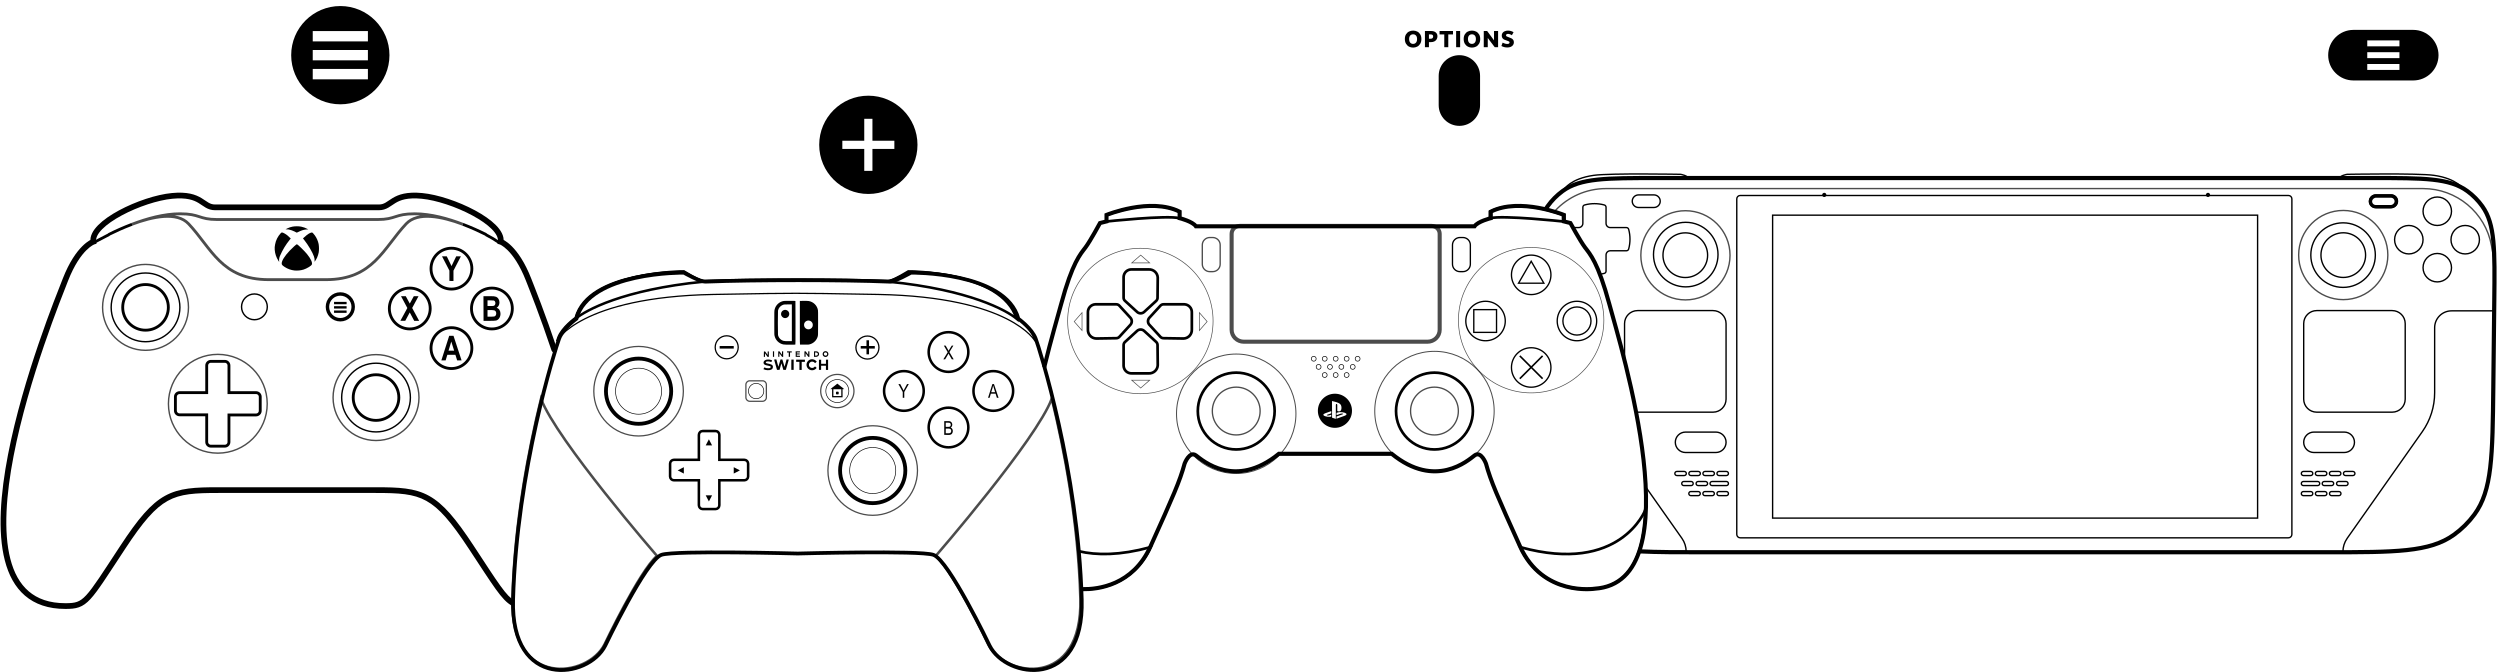 <?xml version="1.0"?>
<svg xmlns="http://www.w3.org/2000/svg" viewBox="0 0 725 195" fill="none">
  <path stroke="currentColor" d="M312.794 159.841C317.981 161.073 324.762 161.112 333.546 158.703L333.684 158.664C328.253 170.415 317.302 171.009 313.477 170.842" stroke-width="0.788" stroke-miterlimit="10"/>
  <path stroke="currentColor" d="M453.588 54.908C453.588 54.908 455.425 51.798 462.193 50.847C466.918 50.184 487.367 50.552 487.367 50.552C487.367 50.552 489.753 50.894 489.753 52.094M714.443 54.908C714.443 54.908 712.606 51.798 705.838 50.847C701.113 50.184 680.663 50.552 680.663 50.552C680.663 50.552 678.278 50.894 678.278 52.094M474.895 119.528H496.787C498.869 119.528 500.562 117.838 500.558 115.751V93.849C500.558 91.762 498.869 90.072 496.783 90.072H474.895C472.809 90.072 471.12 91.762 471.12 93.849V104.8M488.989 160C488.989 158.608 488.558 157.249 487.756 156.111L477.41 141.424M723.473 90.149H710.938C708.237 90.149 706.047 92.338 706.047 95.04V113.908C706.047 117.942 704.8 121.877 702.476 125.175L680.682 156.111C679.88 157.249 679.45 158.608 679.45 160M456.444 65.999H457.806C458.481 65.999 459.029 65.451 459.029 64.776V60.098C459.029 59.792 459.234 59.523 459.53 59.443C461.403 58.932 463.38 58.932 465.254 59.443C465.549 59.523 465.755 59.792 465.755 60.098V64.776C465.755 65.451 466.302 65.999 466.977 65.999H471.655C471.962 65.999 472.231 66.204 472.311 66.5C472.822 68.373 472.822 70.35 472.311 72.223C472.231 72.519 471.962 72.724 471.655 72.724H466.977C466.302 72.724 465.755 73.272 465.755 73.947V78.624C465.755 78.931 465.549 79.2 465.254 79.28C464.865 79.386 464.472 79.47 464.077 79.532M497.602 131.227H488.799C487.165 131.227 485.839 129.9 485.839 128.265C485.839 126.63 487.165 125.304 488.799 125.304H497.602C499.236 125.304 500.562 126.63 500.562 128.265C500.562 129.9 499.236 131.227 497.602 131.227ZM479.642 60.173H475.175C474.166 60.173 473.351 59.353 473.351 58.347C473.351 57.338 474.17 56.522 475.175 56.522H479.642C480.651 56.522 481.466 57.342 481.466 58.347C481.47 59.353 480.651 60.173 479.642 60.173ZM498.225 73.833C498.225 79.004 494.036 83.195 488.868 83.195C483.701 83.195 479.512 79.004 479.512 73.833C479.512 68.662 483.701 64.47 488.868 64.47C494.036 64.47 498.225 68.662 498.225 73.833ZM495.209 74.004C495.209 77.581 492.311 80.481 488.736 80.481C485.161 80.481 482.263 77.581 482.263 74.004C482.263 70.427 485.161 67.527 488.736 67.527C492.311 67.527 495.209 70.427 495.209 74.004ZM500.655 143.733H498.51C498.185 143.733 497.919 143.467 497.919 143.141C497.919 142.816 498.185 142.55 498.51 142.55H500.655C500.98 142.55 501.246 142.816 501.246 143.141C501.251 143.471 500.985 143.733 500.655 143.733ZM496.572 143.733H494.427C494.102 143.733 493.836 143.467 493.836 143.141C493.836 142.816 494.102 142.55 494.427 142.55H496.572C496.897 142.55 497.163 142.816 497.163 143.141C497.163 143.471 496.901 143.733 496.572 143.733ZM492.489 143.733H490.344C490.019 143.733 489.753 143.467 489.753 143.141C489.753 142.816 490.019 142.55 490.344 142.55H492.489C492.814 142.55 493.08 142.816 493.08 143.141C493.08 143.471 492.814 143.733 492.489 143.733ZM500.655 137.906H498.51C498.185 137.906 497.919 137.64 497.919 137.315C497.919 136.99 498.185 136.724 498.51 136.724H500.655C500.98 136.724 501.246 136.99 501.246 137.315C501.25 137.64 500.984 137.906 500.655 137.906ZM496.585 137.906H494.44C494.115 137.906 493.849 137.64 493.849 137.315C493.849 136.99 494.115 136.724 494.44 136.724H496.585C496.91 136.724 497.176 136.99 497.176 137.315C497.176 137.64 496.91 137.906 496.585 137.906ZM492.51 137.906H490.365C490.04 137.906 489.774 137.64 489.774 137.315C489.774 136.99 490.04 136.724 490.365 136.724H492.51C492.835 136.724 493.101 136.99 493.101 137.315C493.101 137.64 492.839 137.906 492.51 137.906ZM488.44 137.906H486.295C485.97 137.906 485.704 137.64 485.704 137.315C485.704 136.99 485.97 136.724 486.295 136.724H488.44C488.765 136.724 489.031 136.99 489.031 137.315C489.031 137.64 488.765 137.906 488.44 137.906ZM500.655 140.817H496.505C496.179 140.817 495.913 140.551 495.913 140.226C495.913 139.901 496.179 139.635 496.505 139.635H500.655C500.98 139.635 501.246 139.901 501.246 140.226C501.25 140.556 500.984 140.817 500.655 140.817ZM494.604 140.817H492.46C492.134 140.817 491.868 140.551 491.868 140.226C491.868 139.901 492.134 139.635 492.46 139.635H494.604C494.93 139.635 495.196 139.901 495.196 140.226C495.196 140.556 494.93 140.817 494.604 140.817ZM490.437 140.817H488.292C487.967 140.817 487.701 140.551 487.701 140.226C487.701 139.901 487.967 139.635 488.292 139.635H490.437C490.762 139.635 491.028 139.901 491.028 140.226C491.028 140.556 490.762 140.817 490.437 140.817ZM671.847 119.528H693.735C695.821 119.528 697.51 117.838 697.51 115.751V93.849C697.51 91.762 695.821 90.072 693.735 90.072H671.847C669.761 90.072 668.072 91.762 668.072 93.849V115.751C668.072 117.838 669.761 119.528 671.847 119.528ZM671.032 131.227H679.836C681.47 131.227 682.796 129.9 682.796 128.265C682.796 126.63 681.47 125.304 679.836 125.304H671.032C669.398 125.304 668.072 126.63 668.072 128.265C668.072 129.9 669.398 131.227 671.032 131.227ZM688.988 60.173H693.455C694.464 60.173 695.279 59.353 695.279 58.347C695.279 57.338 694.46 56.522 693.455 56.522H688.988C687.979 56.522 687.164 57.342 687.164 58.347C687.164 59.353 687.979 60.173 688.988 60.173ZM688.849 73.983C688.849 79.154 684.66 83.346 679.493 83.346C674.325 83.346 670.136 79.154 670.136 73.983C670.136 68.812 674.325 64.621 679.493 64.621C684.66 64.621 688.849 68.812 688.849 73.983ZM686.021 73.983C686.021 77.56 683.123 80.46 679.548 80.46C675.974 80.46 673.076 77.56 673.076 73.983C673.076 70.406 675.974 67.506 679.548 67.506C683.123 67.506 686.021 70.406 686.021 73.983ZM667.975 143.733H670.12C670.445 143.733 670.711 143.467 670.711 143.141C670.711 142.816 670.445 142.55 670.12 142.55H667.975C667.65 142.55 667.384 142.816 667.384 143.141C667.384 143.471 667.646 143.733 667.975 143.733ZM672.058 143.733H674.203C674.528 143.733 674.794 143.467 674.794 143.141C674.794 142.816 674.528 142.55 674.203 142.55H672.058C671.733 142.55 671.467 142.816 671.467 143.141C671.467 143.471 671.733 143.733 672.058 143.733ZM676.145 143.733H678.29C678.615 143.733 678.881 143.467 678.881 143.141C678.881 142.816 678.615 142.55 678.29 142.55H676.145C675.82 142.55 675.554 142.816 675.554 143.141C675.55 143.471 675.816 143.733 676.145 143.733ZM667.975 137.906H670.12C670.445 137.906 670.711 137.64 670.711 137.315C670.711 136.99 670.445 136.724 670.12 136.724H667.975C667.65 136.724 667.384 136.99 667.384 137.315C667.384 137.64 667.646 137.906 667.975 137.906ZM672.046 137.906H674.19C674.516 137.906 674.782 137.64 674.782 137.315C674.782 136.99 674.516 136.724 674.19 136.724H672.046C671.72 136.724 671.454 136.99 671.454 137.315C671.454 137.64 671.72 137.906 672.046 137.906ZM676.12 137.906H678.265C678.59 137.906 678.856 137.64 678.856 137.315C678.856 136.99 678.59 136.724 678.265 136.724H676.12C675.795 136.724 675.529 136.99 675.529 137.315C675.529 137.64 675.795 137.906 676.12 137.906ZM680.195 137.906H682.339C682.665 137.906 682.931 137.64 682.931 137.315C682.931 136.99 682.665 136.724 682.339 136.724H680.195C679.869 136.724 679.603 136.99 679.603 137.315C679.603 137.64 679.865 137.906 680.195 137.906ZM667.975 140.817H672.126C672.451 140.817 672.717 140.551 672.717 140.226C672.717 139.901 672.451 139.634 672.126 139.634H667.975C667.65 139.634 667.384 139.901 667.384 140.226C667.384 140.556 667.646 140.817 667.975 140.817ZM674.03 140.817H676.175C676.5 140.817 676.766 140.551 676.766 140.226C676.766 139.901 676.5 139.634 676.175 139.634H674.03C673.705 139.634 673.439 139.901 673.439 140.226C673.435 140.556 673.701 140.817 674.03 140.817ZM678.197 140.817H680.342C680.668 140.817 680.934 140.551 680.934 140.226C680.934 139.901 680.668 139.634 680.342 139.634H678.197C677.872 139.634 677.606 139.901 677.606 140.226C677.606 140.556 677.868 140.817 678.197 140.817ZM710.938 61.261C710.938 63.54 709.091 65.387 706.811 65.387C704.532 65.387 702.684 63.54 702.684 61.261C702.684 58.981 704.532 57.134 706.811 57.134C709.091 57.134 710.938 58.981 710.938 61.261ZM710.938 77.629C710.938 79.908 709.091 81.755 706.811 81.755C704.532 81.755 702.684 79.908 702.684 77.629C702.684 75.349 704.532 73.502 706.811 73.502C709.091 73.502 710.938 75.349 710.938 77.629ZM719.039 69.514C719.039 71.793 717.191 73.641 714.911 73.641C712.632 73.641 710.784 71.793 710.784 69.514C710.784 67.235 712.632 65.387 714.911 65.387C717.191 65.387 719.039 67.235 719.039 69.514ZM702.684 69.514C702.684 71.793 700.836 73.641 698.557 73.641C696.277 73.641 694.43 71.793 694.43 69.514C694.43 67.235 696.277 65.387 698.557 65.387C700.836 65.387 702.684 67.235 702.684 69.514ZM663.654 155.966H504.66C504.107 155.966 503.663 155.518 503.663 154.969V57.685C503.663 57.132 504.111 56.688 504.66 56.688H663.65C664.203 56.688 664.646 57.136 664.646 57.685V154.969C664.65 155.518 664.203 155.966 663.654 155.966ZM514.058 62.393H654.703V150.256H514.058V62.393Z" strokeOpacity="0.7" stroke-width="0.406" stroke-miterlimit="10"/>
  <path stroke="currentColor" d="M475.55 159.893C480.574 160.153 486.616 160.153 494.037 160.153H674.638C694.608 160.153 704.593 160.153 711.634 155.086C713.909 153.449 715.914 151.466 717.577 149.21C722.723 142.228 722.835 132.244 723.06 112.276L723.342 87.244C723.509 72.422 723.593 65.01 719.862 59.803C718.658 58.122 717.195 56.642 715.528 55.419C710.362 51.631 702.95 51.631 688.126 51.631H480.548C465.724 51.631 458.312 51.631 453.147 55.419C451.479 56.642 450.016 58.122 448.812 59.803C448.633 60.053 448.462 60.309 448.3 60.57" stroke-width="1.217"/>
  <path stroke="currentColor" opacity="0.7" d="M723.473 76.393L722.527 71.231C720.773 61.649 712.422 54.688 702.68 54.688H465.758C459.99 54.688 454.71 57.129 450.998 61.108M501.707 74.039C501.707 81.181 495.917 86.97 488.775 86.97C481.633 86.97 475.843 81.181 475.843 74.039C475.843 66.897 481.633 61.108 488.775 61.108C495.917 61.108 501.707 66.897 501.707 74.039ZM692.473 73.962C692.473 81.103 686.684 86.893 679.541 86.893C672.399 86.893 666.61 81.103 666.61 73.962C666.61 66.82 672.399 61.031 679.541 61.031C686.684 61.031 692.473 66.82 692.473 73.962Z" stroke-width="0.406" stroke-miterlimit="10"/>
  <path fill="currentColor" fill-rule="evenodd" clip-rule="evenodd" d="M529.038 57.133C529.375 57.133 529.649 56.859 529.649 56.522C529.649 56.184 529.375 55.91 529.038 55.91C528.7 55.91 528.426 56.184 528.426 56.522C528.426 56.859 528.7 57.133 529.038 57.133ZM640.318 57.133C640.656 57.133 640.929 56.859 640.929 56.522C640.929 56.184 640.656 55.91 640.318 55.91C639.98 55.91 639.707 56.184 639.707 56.522C639.707 56.859 639.98 57.133 640.318 57.133Z"/>
  <path stroke="currentColor" d="M302.828 106.5C304.868 98.136 306.868 91.385 307.709 88.267C311.01 76.018 313.362 73.666 314.777 71.775C316.191 69.883 319.004 64.683 319.004 64.683L320.888 64.21V62.327C320.888 62.327 333.61 57.142 342.092 61.385V63.268C342.092 63.268 345.878 64.218 346.82 65.632H427.6C428.557 64.21 432.328 63.268 432.328 63.268V61.385C440.806 57.142 453.532 62.327 453.532 62.327V64.21L455.415 64.683C455.415 64.683 458.248 69.883 459.659 71.767C461.069 73.65 463.425 76.01 466.727 88.259C470.024 100.512 491.237 168.838 462.491 170.721C462.491 170.721 447.417 173.081 440.822 158.472C434.227 143.863 432.343 139.624 430.929 134.439C430.929 134.439 429.518 130.66 427.631 132.075C425.744 133.489 416.32 141.972 403.598 131.602H370.869C358.147 141.972 348.719 133.481 346.836 132.075C344.952 130.668 343.538 134.439 343.538 134.439C342.124 139.624 340.232 143.859 333.641 158.472C328.535 169.791 318.338 170.924 314 170.86" stroke-width="1.182" stroke-miterlimit="10"/>
  <path stroke="currentColor" d="M440.854 158.669L440.991 158.708C469.918 166.639 477.112 148.031 477.238 147.677C476.844 160.284 473.023 170.044 462.421 170.737C462.432 170.721 447.504 173.05 440.854 158.669Z" stroke-width="0.788" stroke-miterlimit="10"/>
  <path stroke="currentColor" opacity="0.7" d="M358.506 137.306C368.069 137.306 375.822 129.554 375.822 119.991C375.822 110.427 368.069 102.675 358.506 102.675C348.943 102.675 341.19 110.427 341.19 119.991C341.19 129.554 348.943 137.306 358.506 137.306Z" stroke-width="0.295" stroke-miterlimit="10"/>
  <path stroke="currentColor" d="M358.506 130.345C364.659 130.345 369.648 125.356 369.648 119.203C369.648 113.049 364.659 108.061 358.506 108.061C352.352 108.061 347.364 113.049 347.364 119.203C347.364 125.356 352.352 130.345 358.506 130.345Z" stroke-width="0.788" stroke-miterlimit="10"/>
  <path stroke="currentColor" opacity="0.7" d="M358.506 126.133C362.333 126.133 365.436 123.03 365.436 119.203C365.436 115.375 362.333 112.272 358.506 112.272C354.678 112.272 351.575 115.375 351.575 119.203C351.575 123.03 354.678 126.133 358.506 126.133Z" stroke-width="0.394" stroke-miterlimit="10"/>
  <path stroke="currentColor" opacity="0.7" d="M330.706 114.176C342.351 114.176 351.792 104.735 351.792 93.089C351.792 81.444 342.351 72.003 330.706 72.003C319.06 72.003 309.62 81.444 309.62 93.089C309.62 104.735 319.06 114.176 330.706 114.176Z" stroke-width="0.197" stroke-miterlimit="10"/>
  <path stroke="currentColor" opacity="0.7" d="M359.534 65.516H415.142C415.769 65.516 416.37 65.759 416.813 66.192C417.257 66.624 417.506 67.211 417.506 67.823V95.636C417.506 96.554 417.132 97.434 416.467 98.084C415.802 98.733 414.9 99.097 413.96 99.097H360.716C359.776 99.097 358.874 98.733 358.209 98.084C357.544 97.434 357.17 96.554 357.17 95.636V67.823C357.17 67.211 357.419 66.624 357.862 66.192C358.306 65.759 358.907 65.516 359.534 65.516Z" stroke-width="1.182" stroke-miterlimit="10"/>
  <path stroke="currentColor" opacity="0.7" d="M351.685 68.879H350.834C349.637 68.879 348.667 69.849 348.667 71.046V76.609C348.667 77.806 349.637 78.776 350.834 78.776H351.685C352.882 78.776 353.852 77.806 353.852 76.609V71.046C353.852 69.849 352.882 68.879 351.685 68.879Z" stroke-width="0.394" stroke-miterlimit="10"/>
  <path stroke="currentColor" d="M380.983 104.747C381.372 104.747 381.688 104.432 381.688 104.042C381.688 103.653 381.372 103.337 380.983 103.337C380.593 103.337 380.278 103.653 380.278 104.042C380.278 104.432 380.593 104.747 380.983 104.747Z" stroke-width="0.197" stroke-miterlimit="10"/>
  <path stroke="currentColor" d="M384.166 104.747C384.556 104.747 384.872 104.432 384.872 104.042C384.872 103.653 384.556 103.337 384.166 103.337C383.777 103.337 383.461 103.653 383.461 104.042C383.461 104.432 383.777 104.747 384.166 104.747Z" stroke-width="0.197" stroke-miterlimit="10"/>
  <path stroke="currentColor" d="M387.346 104.747C387.735 104.747 388.051 104.432 388.051 104.042C388.051 103.653 387.735 103.337 387.346 103.337C386.956 103.337 386.641 103.653 386.641 104.042C386.641 104.432 386.956 104.747 387.346 104.747Z" stroke-width="0.197" stroke-miterlimit="10"/>
  <path stroke="currentColor" d="M390.525 104.747C390.915 104.747 391.231 104.432 391.231 104.042C391.231 103.653 390.915 103.337 390.525 103.337C390.136 103.337 389.82 103.653 389.82 104.042C389.82 104.432 390.136 104.747 390.525 104.747Z" stroke-width="0.197" stroke-miterlimit="10"/>
  <path stroke="currentColor" d="M393.709 104.747C394.098 104.747 394.414 104.432 394.414 104.042C394.414 103.653 394.098 103.337 393.709 103.337C393.319 103.337 393.003 103.653 393.003 104.042C393.003 104.432 393.319 104.747 393.709 104.747Z" stroke-width="0.197" stroke-miterlimit="10"/>
  <path stroke="currentColor" d="M382.397 107.104C382.787 107.104 383.102 106.788 383.102 106.399C383.102 106.009 382.787 105.693 382.397 105.693C382.008 105.693 381.692 106.009 381.692 106.399C381.692 106.788 382.008 107.104 382.397 107.104Z" stroke-width="0.197" stroke-miterlimit="10"/>
  <path stroke="currentColor" d="M385.695 107.104C386.084 107.104 386.4 106.788 386.4 106.399C386.4 106.009 386.084 105.693 385.695 105.693C385.305 105.693 384.99 106.009 384.99 106.399C384.99 106.788 385.305 107.104 385.695 107.104Z" stroke-width="0.197" stroke-miterlimit="10"/>
  <path stroke="currentColor" d="M388.996 107.104C389.386 107.104 389.702 106.788 389.702 106.399C389.702 106.009 389.386 105.693 388.996 105.693C388.607 105.693 388.291 106.009 388.291 106.399C388.291 106.788 388.607 107.104 388.996 107.104Z" stroke-width="0.197" stroke-miterlimit="10"/>
  <path stroke="currentColor" d="M392.294 107.104C392.684 107.104 392.999 106.788 392.999 106.399C392.999 106.009 392.684 105.693 392.294 105.693C391.905 105.693 391.589 106.009 391.589 106.399C391.589 106.788 391.905 107.104 392.294 107.104Z" stroke-width="0.197" stroke-miterlimit="10"/>
  <path stroke="currentColor" d="M384.166 109.459C384.556 109.459 384.872 109.144 384.872 108.754C384.872 108.365 384.556 108.049 384.166 108.049C383.777 108.049 383.461 108.365 383.461 108.754C383.461 109.144 383.777 109.459 384.166 109.459Z" stroke-width="0.197" stroke-miterlimit="10"/>
  <path stroke="currentColor" d="M387.346 109.459C387.735 109.459 388.051 109.144 388.051 108.754C388.051 108.365 387.735 108.049 387.346 108.049C386.956 108.049 386.641 108.365 386.641 108.754C386.641 109.144 386.956 109.459 387.346 109.459Z" stroke-width="0.197" stroke-miterlimit="10"/>
  <path stroke="currentColor" d="M390.525 109.459C390.915 109.459 391.231 109.144 391.231 108.754C391.231 108.365 390.915 108.049 390.525 108.049C390.136 108.049 389.82 108.365 389.82 108.754C389.82 109.144 390.136 109.459 390.525 109.459Z" stroke-width="0.197" stroke-miterlimit="10"/>
  <path stroke="currentColor" d="M335.749 80.501C335.716 79.845 335.425 79.228 334.94 78.785C334.454 78.342 333.813 78.109 333.156 78.137H328.208C327.911 78.123 327.615 78.168 327.335 78.269C327.056 78.37 326.799 78.525 326.58 78.725C326.36 78.925 326.182 79.167 326.056 79.436C325.93 79.704 325.858 79.996 325.844 80.292V86.336C325.843 86.51 325.88 86.682 325.951 86.84C326.023 86.998 326.127 87.14 326.258 87.254L329.776 90.481C330.052 90.725 330.408 90.859 330.777 90.859C331.145 90.859 331.501 90.725 331.777 90.481L335.296 87.254C335.422 87.137 335.521 86.995 335.589 86.837C335.657 86.678 335.691 86.508 335.69 86.336V86.336L335.749 80.501Z" stroke-width="0.788" stroke-miterlimit="10"/>
  <path stroke="currentColor" d="M335.749 105.914C335.716 106.57 335.425 107.187 334.94 107.63C334.454 108.073 333.813 108.305 333.156 108.278H328.208C327.608 108.304 327.023 108.092 326.579 107.687C326.136 107.282 325.872 106.718 325.844 106.118V100.086C325.843 99.913 325.879 99.741 325.951 99.582C326.022 99.424 326.127 99.283 326.258 99.168L329.776 95.942C330.052 95.698 330.408 95.564 330.777 95.564C331.145 95.564 331.501 95.698 331.777 95.942L335.296 99.168C335.422 99.286 335.522 99.428 335.59 99.586C335.657 99.744 335.692 99.915 335.69 100.086V100.086L335.749 105.914Z" stroke-width="0.788" stroke-miterlimit="10"/>
  <path stroke="currentColor" d="M317.858 98.172C317.201 98.139 316.585 97.848 316.142 97.363C315.699 96.877 315.466 96.236 315.494 95.579V90.615C315.467 90.016 315.679 89.43 316.084 88.987C316.489 88.543 317.053 88.279 317.653 88.251H323.693C323.865 88.248 324.036 88.281 324.194 88.349C324.353 88.417 324.495 88.518 324.611 88.645L327.838 92.163C328.081 92.44 328.216 92.796 328.216 93.164C328.216 93.533 328.081 93.889 327.838 94.165L324.611 97.683C324.494 97.81 324.352 97.911 324.194 97.978C324.036 98.046 323.865 98.08 323.693 98.077V98.077L317.858 98.172Z" stroke-width="0.788" stroke-miterlimit="10"/>
  <path stroke="currentColor" d="M343.27 98.172C343.927 98.139 344.543 97.848 344.986 97.363C345.429 96.877 345.662 96.236 345.634 95.579V90.615C345.648 90.318 345.603 90.022 345.502 89.742C345.401 89.463 345.246 89.206 345.046 88.987C344.846 88.767 344.605 88.589 344.336 88.463C344.067 88.337 343.776 88.265 343.479 88.251H337.443C337.271 88.248 337.1 88.281 336.942 88.349C336.783 88.417 336.641 88.518 336.525 88.645L333.298 92.163C333.055 92.44 332.92 92.796 332.92 93.164C332.92 93.533 333.055 93.889 333.298 94.165L336.525 97.683C336.642 97.81 336.784 97.91 336.942 97.978C337.1 98.046 337.271 98.079 337.443 98.077L343.27 98.172Z" stroke-width="0.788" stroke-miterlimit="10"/>
  <path stroke="currentColor" opacity="0.7" d="M444.033 113.939C455.679 113.939 465.119 104.499 465.119 92.853C465.119 81.207 455.679 71.767 444.033 71.767C432.387 71.767 422.947 81.207 422.947 92.853C422.947 104.499 432.387 113.939 444.033 113.939Z" stroke-width="0.197" stroke-miterlimit="10"/>
  <path stroke="currentColor" d="M444.049 85.43C447.21 85.43 449.773 82.867 449.773 79.705C449.773 76.543 447.21 73.981 444.049 73.981C440.887 73.981 438.324 76.543 438.324 79.705C438.324 82.867 440.887 85.43 444.049 85.43Z" stroke-width="0.394" stroke-miterlimit="10"/>
  <path stroke="currentColor" d="M430.807 98.819C433.968 98.819 436.531 96.255 436.531 93.094C436.531 89.932 433.968 87.369 430.807 87.369C427.645 87.369 425.082 89.932 425.082 93.094C425.082 96.255 427.645 98.819 430.807 98.819Z" stroke-width="0.394" stroke-miterlimit="10"/>
  <path stroke="currentColor" d="M457.314 98.819C460.476 98.819 463.039 96.255 463.039 93.094C463.039 89.932 460.476 87.369 457.314 87.369C454.153 87.369 451.59 89.932 451.59 93.094C451.59 96.255 454.153 98.819 457.314 98.819Z" stroke-width="0.394" stroke-miterlimit="10"/>
  <path stroke="currentColor" d="M444.049 112.292C447.21 112.292 449.773 109.729 449.773 106.567C449.773 103.406 447.21 100.843 444.049 100.843C440.887 100.843 438.324 103.406 438.324 106.567C438.324 109.729 440.887 112.292 444.049 112.292Z" stroke-width="0.394" stroke-miterlimit="10"/>
  <path stroke="currentColor" d="M444.049 82.132H447.721L445.885 78.953L444.049 75.769L442.213 78.953L440.373 82.132H444.049Z" stroke-width="0.394" stroke-miterlimit="10"/>
  <path stroke="currentColor" d="M433.994 89.795H427.399V96.39H433.994V89.795Z" stroke-width="0.394" stroke-miterlimit="10"/>
  <path stroke="currentColor" d="M457.314 97.167C459.564 97.167 461.388 95.343 461.388 93.093C461.388 90.844 459.564 89.019 457.314 89.019C455.064 89.019 453.24 90.844 453.24 93.093C453.24 95.343 455.064 97.167 457.314 97.167Z" stroke-width="0.394" stroke-miterlimit="10"/>
  <path fill="currentColor" d="M447.52 103.372L447.185 103.037L444.049 106.177L440.909 103.037L440.574 103.372L443.714 106.512L440.574 109.648L440.909 109.983L444.049 106.843L447.185 109.983L447.52 109.648L444.38 106.512L447.52 103.372Z"/>
  <path stroke="currentColor" opacity="0.7" d="M330.8 76.242H328.208L329.504 75.111L330.8 73.981L332.097 75.111L333.393 76.242H330.8Z" stroke-width="0.197" stroke-miterlimit="10"/>
  <path stroke="currentColor" opacity="0.7" d="M330.8 110.263H328.208L329.504 111.393L330.8 112.524L332.097 111.393L333.393 110.263H330.8Z" stroke-width="0.197" stroke-miterlimit="10"/>
  <path stroke="currentColor" opacity="0.7" d="M347.813 93.255V90.662L348.944 91.958L350.07 93.255L348.944 94.551L347.813 95.847V93.255Z" stroke-width="0.197" stroke-miterlimit="10"/>
  <path stroke="currentColor" opacity="0.7" d="M313.788 93.255V90.662L312.657 91.958L311.526 93.255L312.657 94.551L313.788 95.847V93.255Z" stroke-width="0.197" stroke-miterlimit="10"/>
  <path stroke="currentColor" d="M320.903 62.342V64.226C320.903 64.226 338.337 62.342 342.108 63.284V61.401C333.641 57.157 320.903 62.342 320.903 62.342Z" stroke-width="0.788" stroke-miterlimit="10"/>
  <path stroke="currentColor" d="M453.315 62.342V64.226C453.315 64.226 435.881 62.342 432.111 63.284V61.401C440.593 57.157 453.315 62.342 453.315 62.342Z" stroke-width="0.788" stroke-miterlimit="10"/>
  <path stroke="currentColor" d="M424.236 68.879H423.385C422.188 68.879 421.218 69.849 421.218 71.046V76.609C421.218 77.806 422.188 78.776 423.385 78.776H424.236C425.433 78.776 426.403 77.806 426.403 76.609V71.046C426.403 69.849 425.433 68.879 424.236 68.879Z" stroke-width="0.394" stroke-miterlimit="10"/>
  <path stroke="currentColor" opacity="0.7" d="M415.993 136.518C425.556 136.518 433.309 128.766 433.309 119.203C433.309 109.639 425.556 101.887 415.993 101.887C406.429 101.887 398.677 109.639 398.677 119.203C398.677 128.766 406.429 136.518 415.993 136.518Z" stroke-width="0.295" stroke-miterlimit="10"/>
  <path stroke="currentColor" d="M415.993 130.345C422.146 130.345 427.135 125.356 427.135 119.203C427.135 113.049 422.146 108.061 415.993 108.061C409.839 108.061 404.851 113.049 404.851 119.203C404.851 125.356 409.839 130.345 415.993 130.345Z" stroke-width="0.788" stroke-miterlimit="10"/>
  <path stroke="currentColor" opacity="0.7" d="M415.993 126.133C419.82 126.133 422.923 123.03 422.923 119.203C422.923 115.375 419.82 112.272 415.993 112.272C412.165 112.272 409.062 115.375 409.062 119.203C409.062 123.03 412.165 126.133 415.993 126.133Z" stroke-width="0.394" stroke-miterlimit="10"/>
  <path fill="currentColor" fill-rule="evenodd" clip-rule="evenodd" d="M392.078 119.124C392.078 121.857 389.862 124.073 387.129 124.073C384.396 124.073 382.181 121.857 382.181 119.124C382.181 116.391 384.396 114.176 387.129 114.176C389.862 114.176 392.078 116.391 392.078 119.124ZM387.145 116.512C386.861 116.429 386.574 116.35 386.282 116.295L386.298 121.133L387.389 121.48V117.414C387.389 117.335 387.412 117.258 387.456 117.193C387.47 117.174 387.49 117.159 387.512 117.15C387.534 117.141 387.558 117.138 387.582 117.142C387.631 117.152 387.677 117.174 387.716 117.205C387.769 117.255 387.802 117.322 387.811 117.394C387.818 117.485 387.818 117.576 387.811 117.666V119.187C387.961 119.264 388.127 119.306 388.295 119.309C388.408 119.312 388.519 119.287 388.618 119.234C388.722 119.178 388.809 119.095 388.87 118.994C388.936 118.88 388.982 118.756 389.004 118.627C389.028 118.478 389.036 118.326 389.028 118.174C389.023 117.942 388.974 117.714 388.882 117.501C388.827 117.384 388.751 117.279 388.658 117.189C388.572 117.103 388.476 117.029 388.37 116.969C388.137 116.837 387.89 116.732 387.633 116.657L387.145 116.512ZM384.643 119.727L386.069 119.223V119.782C386.071 119.807 386.071 119.832 386.069 119.857L384.942 120.251C384.888 120.268 384.839 120.296 384.797 120.334C384.786 120.343 384.779 120.355 384.775 120.368C384.771 120.381 384.77 120.395 384.773 120.409C384.789 120.437 384.816 120.459 384.848 120.468C384.931 120.498 385.019 120.512 385.108 120.511C385.206 120.51 385.304 120.5 385.399 120.479C385.464 120.466 385.527 120.447 385.588 120.424L386.069 120.247V120.724V120.818C385.872 120.855 385.671 120.876 385.47 120.881C385.069 120.887 384.669 120.826 384.288 120.7C384.16 120.667 384.038 120.611 383.93 120.535C383.87 120.492 383.824 120.433 383.796 120.365C383.783 120.337 383.777 120.306 383.777 120.275C383.777 120.243 383.783 120.213 383.796 120.184C383.822 120.127 383.865 120.079 383.918 120.046C384.042 119.966 384.174 119.9 384.312 119.849C384.375 119.82 384.449 119.795 384.527 119.768L384.527 119.768C384.565 119.755 384.604 119.741 384.643 119.727ZM388.792 119.515H388.465C388.166 119.555 387.872 119.629 387.59 119.735V120.393L388.772 119.976C388.899 119.935 389.032 119.914 389.166 119.913C389.256 119.911 389.345 119.926 389.43 119.956C389.445 119.961 389.459 119.968 389.471 119.978C389.484 119.988 389.494 120.001 389.501 120.015C389.517 120.051 389.489 120.082 389.465 120.102C389.397 120.146 389.323 120.179 389.245 120.2L387.582 120.795V120.819V121.43L389.769 120.642C389.795 120.632 389.822 120.622 389.848 120.613C389.941 120.58 390.035 120.546 390.123 120.504C390.233 120.452 390.333 120.381 390.419 120.295C390.462 120.247 390.486 120.186 390.486 120.121C390.483 120.082 390.472 120.043 390.454 120.008C390.436 119.973 390.41 119.942 390.379 119.917C390.28 119.836 390.166 119.775 390.045 119.735L389.848 119.668C389.505 119.565 389.149 119.513 388.792 119.515Z"/>
  <g>
    <g>
      <path fill="currentColor" fill-rule="evenodd" clip-rule="evenodd" d="M682.505 8.667C678.455 8.667 675.172 11.95 675.172 16C675.172 20.05 678.455 23.334 682.505 23.334H699.838C703.888 23.334 707.172 20.05 707.172 16C707.172 11.95 703.888 8.667 699.838 8.667H682.505ZM695.838 11.723H686.505V13.434H695.838V11.723ZM686.505 18.567H695.838V20.278H686.505V18.567ZM695.838 15.145H686.505V16.856H695.838V15.145Z"/>
    </g>
  </g>
  <path fill="currentColor" fill-rule="evenodd" clip-rule="evenodd" d="M251.82 56.25C259.69 56.25 266.07 49.87 266.07 42C266.07 34.13 259.69 27.75 251.82 27.75C243.95 27.75 237.57 34.13 237.57 42C237.57 49.87 243.95 56.25 251.82 56.25ZM250.632 49.544V43.187H244.276V40.812H250.632V34.456H253.007V40.812L259.364 40.812V43.187H253.007V49.544H250.632Z"/>
  <path fill="currentColor" fill-rule="evenodd" clip-rule="evenodd" d="M98.694 30.25C106.564 30.25 112.943 23.87 112.943 16C112.943 8.13 106.564 1.75 98.694 1.75C90.823 1.75 84.444 8.13 84.444 16C84.444 23.87 90.823 30.25 98.694 30.25ZM90.694 9V12H106.693V9H90.694ZM106.693 20V23H90.694V20H106.693ZM90.694 17.5H106.693V14.5H90.694V17.5Z"/>
  <path fill="currentColor" fill-rule="evenodd" clip-rule="evenodd" d="M100.513 88.226H96.874V87.544H100.513V88.226ZM100.513 89.477H96.874V88.795H100.513V89.477ZM96.874 90.727H100.513V90.045H96.874V90.727Z"/>
  <path fill="currentColor" d="M417.218 22C417.218 18.686 419.904 16 423.218 16C426.532 16 429.218 18.686 429.218 22V30.5C429.218 33.814 426.532 36.5 423.218 36.5C419.904 36.5 417.218 33.814 417.218 30.5V22Z"/>
  <path fill="currentColor" d="M409.805 8.876C410.23 8.876 410.624 8.965 410.986 9.145C411.349 9.319 411.642 9.59 411.866 9.957C412.09 10.319 412.202 10.771 412.202 11.313C412.202 11.854 412.09 12.313 411.866 12.689C411.642 13.06 411.347 13.34 410.98 13.528C410.617 13.712 410.226 13.803 409.805 13.803C409.384 13.803 408.99 13.712 408.623 13.528C408.261 13.34 407.968 13.06 407.744 12.689C407.52 12.313 407.408 11.854 407.408 11.313C407.408 10.771 407.52 10.319 407.744 9.957C407.968 9.59 408.261 9.319 408.623 9.145C408.986 8.965 409.38 8.876 409.805 8.876ZM409.805 9.95C409.456 9.95 409.176 10.066 408.966 10.299C408.755 10.532 408.65 10.872 408.65 11.32C408.65 11.772 408.755 12.121 408.966 12.367C409.176 12.608 409.454 12.729 409.798 12.729C410.143 12.729 410.42 12.608 410.631 12.367C410.845 12.121 410.953 11.772 410.953 11.32C410.953 10.872 410.848 10.532 410.637 10.299C410.427 10.066 410.15 9.95 409.805 9.95Z"/>
  <path fill="currentColor" d="M413.231 13.689V8.99H414.97C415.579 8.99 416.044 9.129 416.366 9.406C416.693 9.679 416.857 10.051 416.857 10.521C416.857 10.834 416.785 11.12 416.642 11.38C416.498 11.635 416.284 11.839 415.997 11.991C415.711 12.143 415.366 12.219 414.963 12.219H414.393V13.689H413.231ZM414.95 11.226C415.16 11.226 415.324 11.167 415.44 11.051C415.556 10.935 415.615 10.776 415.615 10.574C415.615 10.377 415.556 10.23 415.44 10.131C415.324 10.033 415.156 9.984 414.937 9.984H414.393V11.226H414.95Z"/>
  <path fill="currentColor" d="M420 13.689H418.839V9.984H417.469V8.99H421.37V9.984H420V13.689Z"/>
  <path fill="currentColor" d="M422.279 8.99H423.44V13.689H422.279V8.99Z"/>
  <path fill="currentColor" d="M426.865 8.876C427.29 8.876 427.684 8.965 428.046 9.145C428.409 9.319 428.702 9.59 428.925 9.957C429.149 10.319 429.261 10.771 429.261 11.313C429.261 11.854 429.149 12.313 428.925 12.689C428.702 13.06 428.406 13.34 428.039 13.528C427.677 13.712 427.285 13.803 426.865 13.803C426.444 13.803 426.05 13.712 425.683 13.528C425.32 13.34 425.027 13.06 424.804 12.689C424.58 12.313 424.468 11.854 424.468 11.313C424.468 10.771 424.58 10.319 424.804 9.957C425.027 9.59 425.32 9.319 425.683 9.145C426.046 8.965 426.439 8.876 426.865 8.876ZM426.865 9.95C426.515 9.95 426.236 10.066 426.025 10.299C425.815 10.532 425.71 10.872 425.71 11.32C425.71 11.772 425.815 12.121 426.025 12.367C426.236 12.608 426.513 12.729 426.858 12.729C427.202 12.729 427.48 12.608 427.69 12.367C427.905 12.121 428.012 11.772 428.012 11.32C428.012 10.872 427.907 10.532 427.697 10.299C427.487 10.066 427.209 9.95 426.865 9.95Z"/>
  <path fill="currentColor" d="M433.265 11.702V8.99H434.446V13.689H433.473L431.452 11.018V13.689H430.291V8.99H431.271L433.265 11.702Z"/>
  <path fill="currentColor" d="M437.322 8.876C437.649 8.876 437.953 8.923 438.235 9.017C438.517 9.106 438.75 9.218 438.933 9.353L438.443 10.219C438.282 10.102 438.098 10.008 437.893 9.937C437.691 9.865 437.503 9.829 437.329 9.829C437.145 9.829 437.002 9.867 436.899 9.943C436.796 10.015 436.745 10.113 436.745 10.239C436.745 10.373 436.81 10.48 436.939 10.561C437.074 10.637 437.282 10.722 437.564 10.816C437.872 10.924 438.121 11.024 438.309 11.118C438.501 11.212 438.669 11.353 438.812 11.541C438.956 11.725 439.027 11.964 439.027 12.259C439.027 12.573 438.944 12.844 438.779 13.072C438.618 13.3 438.392 13.475 438.101 13.595C437.814 13.712 437.485 13.77 437.114 13.77C436.814 13.77 436.512 13.732 436.208 13.656C435.908 13.58 435.641 13.472 435.409 13.334L435.758 12.367C436.25 12.622 436.709 12.749 437.134 12.749C437.344 12.749 437.503 12.709 437.611 12.629C437.718 12.548 437.772 12.443 437.772 12.313C437.772 12.183 437.711 12.083 437.59 12.011C437.47 11.935 437.282 11.859 437.027 11.783C436.695 11.68 436.431 11.584 436.234 11.494C436.037 11.4 435.867 11.259 435.724 11.071C435.581 10.879 435.509 10.626 435.509 10.313C435.509 10.017 435.585 9.762 435.738 9.547C435.89 9.328 436.102 9.162 436.375 9.051C436.648 8.934 436.964 8.876 437.322 8.876Z"/>
  <rect stroke="currentColor" x="694.927" y="56.847" width="3.1" height="7.512" rx="1.55" transform="rotate(90 694.927 56.847)"/>
  <path fill="currentColor" d="M153.29 81.097L152.517 81.4L153.29 81.097ZM145.194 70.095L144.374 69.969L144.267 70.661L144.932 70.883L145.194 70.095ZM27.074 70.095L27.337 70.883L28.001 70.661L27.895 69.969L27.074 70.095ZM18.978 175.76V174.929L18.977 174.929L18.978 175.76ZM136.683 158.737L137.377 158.281L136.683 158.737ZM159.949 101.66C160.094 102.095 160.565 102.33 161 102.185C161.435 102.039 161.67 101.569 161.524 101.134L159.949 101.66ZM154.064 80.795C152.16 75.931 150.078 73.078 148.428 71.428C147.604 70.603 146.89 70.083 146.367 69.763C146.105 69.603 145.892 69.494 145.737 69.422C145.659 69.386 145.596 69.36 145.549 69.341C145.526 69.332 145.506 69.325 145.491 69.319C145.483 69.316 145.476 69.314 145.471 69.312C145.468 69.311 145.465 69.31 145.463 69.309C145.462 69.309 145.461 69.308 145.46 69.308C145.459 69.308 145.458 69.308 145.458 69.308C145.458 69.307 145.457 69.307 145.194 70.095C144.932 70.883 144.931 70.882 144.93 70.882C144.93 70.882 144.93 70.882 144.929 70.882C144.928 70.882 144.928 70.881 144.927 70.881C144.926 70.881 144.925 70.88 144.924 70.88C144.923 70.88 144.922 70.88 144.923 70.88C144.924 70.88 144.93 70.882 144.939 70.886C144.958 70.893 144.992 70.907 145.041 70.93C145.139 70.975 145.295 71.054 145.501 71.18C145.912 71.431 146.522 71.87 147.254 72.602C148.718 74.066 150.684 76.715 152.517 81.4L154.064 80.795ZM146.015 70.221C146.285 68.465 145.261 66.756 143.793 65.274C142.292 63.76 140.151 62.3 137.751 61.008C132.957 58.426 126.933 56.41 122.438 55.982L122.28 57.636C126.504 58.038 132.313 59.966 136.964 62.471C139.287 63.721 141.272 65.09 142.613 66.443C143.986 67.829 144.519 69.026 144.374 69.969L146.015 70.221ZM122.438 55.982C117.918 55.552 115.558 56.413 113.836 57.446C113.422 57.694 113.052 57.948 112.72 58.174C112.381 58.405 112.087 58.604 111.79 58.773C111.219 59.097 110.66 59.3 109.903 59.3V60.961C111.016 60.961 111.857 60.645 112.61 60.217C112.975 60.009 113.323 59.773 113.655 59.547C113.995 59.316 114.325 59.09 114.69 58.87C116.082 58.035 118.081 57.236 122.28 57.636L122.438 55.982ZM109.903 59.3H62.365V60.961H109.903V59.3ZM62.365 59.3C61.609 59.3 61.049 59.097 60.479 58.773C60.181 58.604 59.887 58.405 59.548 58.174C59.216 57.948 58.846 57.694 58.432 57.446C56.71 56.413 54.35 55.552 49.83 55.982L49.988 57.636C54.187 57.236 56.187 58.035 57.578 58.87C57.943 59.09 58.273 59.316 58.613 59.547C58.945 59.773 59.293 60.009 59.658 60.217C60.411 60.645 61.252 60.961 62.365 60.961V59.3ZM49.83 55.982C45.335 56.41 39.312 58.426 34.517 61.008C32.117 62.3 29.976 63.76 28.476 65.274C27.007 66.756 25.983 68.465 26.253 70.221L27.895 69.969C27.75 69.026 28.282 67.829 29.655 66.443C30.996 65.09 32.981 63.721 35.304 62.471C39.955 59.966 45.764 58.038 49.988 57.636L49.83 55.982ZM27.074 70.095C26.811 69.307 26.811 69.307 26.81 69.308C26.81 69.308 26.809 69.308 26.808 69.308C26.808 69.308 26.806 69.309 26.805 69.309C26.803 69.31 26.8 69.311 26.798 69.312C26.792 69.314 26.785 69.316 26.777 69.319C26.762 69.325 26.742 69.332 26.719 69.341C26.672 69.36 26.609 69.386 26.531 69.422C26.376 69.494 26.163 69.603 25.901 69.763C25.378 70.083 24.665 70.603 23.84 71.428C22.19 73.078 20.108 75.931 18.204 80.795L19.751 81.4C21.584 76.715 23.55 74.066 25.014 72.602C25.747 71.87 26.357 71.431 26.767 71.18C26.973 71.054 27.129 70.975 27.227 70.93C27.276 70.907 27.311 70.893 27.329 70.886C27.338 70.882 27.344 70.88 27.345 70.88C27.346 70.88 27.345 70.88 27.344 70.88C27.343 70.88 27.342 70.881 27.341 70.881C27.34 70.881 27.34 70.882 27.339 70.882C27.338 70.882 27.338 70.882 27.338 70.882C27.337 70.882 27.337 70.883 27.074 70.095ZM18.204 80.795C16.342 85.555 6.683 109.303 2.319 131.867C0.141 143.131 -0.745 154.223 1.401 162.537C2.477 166.708 4.332 170.239 7.226 172.726C10.131 175.221 14.004 176.596 18.979 176.59L18.977 174.929C14.324 174.934 10.859 173.657 8.308 171.466C5.747 169.266 4.029 166.077 3.009 162.122C0.96 154.182 1.781 143.396 3.95 132.183C8.28 109.793 17.877 86.189 19.751 81.4L18.204 80.795ZM18.978 176.59C20.476 176.59 21.731 176.515 22.899 176.101C24.089 175.679 25.114 174.934 26.228 173.729C27.331 172.536 28.555 170.855 30.135 168.518C31.718 166.177 33.69 163.129 36.279 159.194L34.892 158.281C32.291 162.234 30.335 165.258 28.76 167.588C27.181 169.922 26.018 171.51 25.009 172.601C24.012 173.679 23.203 174.231 22.344 174.536C21.462 174.849 20.452 174.929 18.978 174.929V176.59ZM36.279 159.194C41.471 151.301 44.904 147.314 48.65 145.244C52.379 143.183 56.523 142.96 63.403 142.96V141.299C56.581 141.299 52.006 141.492 47.847 143.79C43.704 146.08 40.079 150.396 34.892 158.281L36.279 159.194ZM63.403 142.96H108.866V141.299H63.403V142.96ZM108.866 142.96C115.745 142.96 119.889 143.183 123.618 145.244C127.364 147.314 130.797 151.301 135.989 159.194L137.377 158.281C132.189 150.396 128.564 146.08 124.421 143.79C120.262 141.492 115.687 141.299 108.866 141.299V142.96ZM135.989 159.194C139.527 164.571 141.913 168.285 143.744 170.824C145.567 173.35 146.929 174.844 148.457 175.666L149.244 174.203C148.078 173.576 146.904 172.365 145.091 169.852C143.287 167.351 140.936 163.691 137.377 158.281L135.989 159.194ZM161.524 101.134C158.159 91.061 155.043 83.299 154.064 80.795L152.517 81.4C153.499 83.909 156.599 91.633 159.949 101.66L161.524 101.134Z"/>
  <path fill="currentColor" d="M85.428 78.444C84.411 78.34 83.433 77.994 82.576 77.435C81.854 76.962 81.692 76.771 81.692 76.385C81.692 75.609 82.543 74.251 84.004 72.702C84.835 71.822 85.985 70.792 86.109 70.822C86.35 70.875 88.293 72.769 89.016 73.657C90.166 75.065 90.676 76.219 90.423 76.734C90.22 77.124 88.957 77.888 88.027 78.179C87.186 78.43 86.304 78.52 85.428 78.444ZM80.72 75.579C80.111 74.64 79.75 73.562 79.67 72.445C79.624 71.921 79.66 71.393 79.778 70.88C79.992 69.697 80.534 68.597 81.343 67.708C81.663 67.371 81.692 67.363 82.086 67.496C82.754 67.789 83.357 68.213 83.859 68.741L84.32 69.157L84.071 69.468C82.899 70.901 81.933 72.492 81.202 74.193C80.967 74.713 80.882 75.288 80.957 75.853C81.031 76.049 80.957 75.978 80.716 75.6L80.72 75.579ZM91.237 75.733C91.273 75.273 91.208 74.811 91.046 74.38C90.664 73.221 89.385 71.058 88.227 69.597L87.861 69.136L88.276 68.77C88.666 68.396 89.09 68.06 89.543 67.766C89.826 67.583 90.144 67.461 90.477 67.409C90.593 67.409 91 67.824 91.328 68.297C91.856 69.044 92.223 69.892 92.408 70.788C92.533 71.59 92.54 72.405 92.428 73.209C92.319 73.73 92.158 74.239 91.947 74.728C91.757 75.121 91.536 75.497 91.287 75.853C91.208 75.957 91.208 75.957 91.249 75.737L91.237 75.733ZM85.532 67.189C84.951 66.9 84.338 66.683 83.705 66.541C83.504 66.513 83.302 66.502 83.099 66.508C82.717 66.528 82.734 66.508 83.344 66.221C83.82 65.993 84.322 65.826 84.839 65.723C85.664 65.587 86.505 65.587 87.33 65.723C88.01 65.866 88.665 66.109 89.273 66.445L89.406 66.528H89.099C88.234 66.565 87.389 66.8 86.628 67.213C86.338 67.355 86.084 67.467 86.068 67.467C86.051 67.467 85.81 67.346 85.54 67.209L85.532 67.189Z"/>
  <path stroke="currentColor" d="M109.048 125.257C114.551 125.257 119.013 120.796 119.013 115.293C119.013 109.789 114.551 105.328 109.048 105.328C103.545 105.328 99.084 109.789 99.084 115.293C99.084 120.796 103.545 125.257 109.048 125.257Z" stroke-width="0.415" stroke-miterlimit="10"/>
  <path stroke="currentColor" d="M109.048 121.91C112.703 121.91 115.666 118.947 115.666 115.292C115.666 111.637 112.703 108.674 109.048 108.674C105.393 108.674 102.43 111.637 102.43 115.292C102.43 118.947 105.393 121.91 109.048 121.91Z" stroke-width="0.83" stroke-miterlimit="10"/>
  <path stroke="currentColor" opacity="0.7" d="M109.048 127.748C115.927 127.748 121.504 122.172 121.504 115.292C121.504 108.413 115.927 102.837 109.048 102.837C102.169 102.837 96.593 108.413 96.593 115.292C96.593 122.172 102.169 127.748 109.048 127.748Z" stroke-width="0.415" stroke-miterlimit="10"/>
  <path stroke="currentColor" d="M42.203 99.1C47.706 99.1 52.168 94.639 52.168 89.135C52.168 83.632 47.706 79.171 42.203 79.171C36.7 79.171 32.239 83.632 32.239 89.135C32.239 94.639 36.7 99.1 42.203 99.1Z" stroke-width="0.415" stroke-miterlimit="10"/>
  <path stroke="currentColor" d="M42.203 95.754C45.858 95.754 48.821 92.791 48.821 89.136C48.821 85.481 45.858 82.518 42.203 82.518C38.548 82.518 35.585 85.481 35.585 89.136C35.585 92.791 38.548 95.754 42.203 95.754Z" stroke-width="0.83" stroke-miterlimit="10"/>
  <path stroke="currentColor" opacity="0.7" d="M42.203 101.591C49.082 101.591 54.659 96.014 54.659 89.135C54.659 82.256 49.082 76.68 42.203 76.68C35.324 76.68 29.748 82.256 29.748 89.135C29.748 96.014 35.324 101.591 42.203 101.591Z" stroke-width="0.415" stroke-miterlimit="10"/>
  <path stroke="currentColor" d="M118.834 95.393C122.106 95.393 124.759 92.741 124.759 89.469C124.759 86.197 122.106 83.544 118.834 83.544C115.562 83.544 112.909 86.197 112.909 89.469C112.909 92.741 115.562 95.393 118.834 95.393Z" stroke-width="0.83" stroke-miterlimit="10"/>
  <path stroke="currentColor" d="M142.653 95.393C145.925 95.393 148.578 92.741 148.578 89.469C148.578 86.197 145.925 83.544 142.653 83.544C139.381 83.544 136.729 86.197 136.729 89.469C136.729 92.741 139.381 95.393 142.653 95.393Z" stroke-width="0.83" stroke-miterlimit="10"/>
  <path stroke="currentColor" opacity="0.7" d="M63.17 131.413C71.081 131.413 77.494 125 77.494 117.09C77.494 109.179 71.081 102.766 63.17 102.766C55.259 102.766 48.846 109.179 48.846 117.09C48.846 125 55.259 131.413 63.17 131.413Z" stroke-width="0.415" stroke-miterlimit="10"/>
  <path stroke="currentColor" d="M73.782 92.723C75.846 92.723 77.519 91.05 77.519 88.987C77.519 86.923 75.846 85.25 73.782 85.25C71.719 85.25 70.046 86.923 70.046 88.987C70.046 91.05 71.719 92.723 73.782 92.723Z" stroke-width="0.415" stroke-miterlimit="10"/>
  <path stroke="currentColor" d="M98.694 92.723C100.757 92.723 102.43 91.05 102.43 88.987C102.43 86.923 100.757 85.25 98.694 85.25C96.63 85.25 94.957 86.923 94.957 88.987C94.957 91.05 96.63 92.723 98.694 92.723Z" stroke-miterlimit="10"/>
  <path stroke="currentColor" d="M130.92 83.834C134.192 83.834 136.845 81.181 136.845 77.909C136.845 74.637 134.192 71.984 130.92 71.984C127.648 71.984 124.995 74.637 124.995 77.909C124.995 81.181 127.648 83.834 130.92 83.834Z" stroke-width="0.83" stroke-miterlimit="10"/>
  <path stroke="currentColor" d="M130.92 106.877C134.192 106.877 136.845 104.224 136.845 100.952C136.845 97.68 134.192 95.027 130.92 95.027C127.648 95.027 124.995 97.68 124.995 100.952C124.995 104.224 127.648 106.877 130.92 106.877Z" stroke-width="0.83" stroke-miterlimit="10"/>
  <path fill="currentColor" d="M130.326 81.476V78.474L128.188 74.343H129.567L130.941 77.162L132.299 74.343H133.656L131.506 78.495V81.488L130.326 81.476Z"/>
  <path fill="currentColor" d="M116.11 93.034L118.132 89.323L116.297 85.901H117.676L118.834 88.035L120.001 85.901H121.367L119.532 89.314L121.554 93.051H120.129L118.83 90.614L117.526 93.034H116.11Z"/>
  <path fill="currentColor" d="M133.856 104.514H132.577L132.066 102.895H129.724L129.239 104.51H127.993L130.268 97.377H131.514L133.856 104.514ZM131.701 101.691L130.87 99.046L130.077 101.691H131.701Z"/>
  <path fill="currentColor" d="M140.204 85.901H142.546C143.002 85.874 143.46 85.933 143.895 86.075C144.181 86.207 144.418 86.427 144.572 86.702C144.755 87.003 144.848 87.35 144.842 87.703C144.847 88.029 144.768 88.35 144.613 88.637C144.477 88.895 144.269 89.108 144.015 89.252C144.356 89.361 144.649 89.584 144.846 89.883C145.049 90.21 145.152 90.59 145.14 90.975C145.155 91.441 145.025 91.901 144.767 92.291C144.562 92.613 144.246 92.85 143.878 92.955C143.328 93.034 142.773 93.063 142.218 93.042H140.229L140.204 85.901ZM141.379 87.088V88.749H142.159C142.449 88.756 142.739 88.747 143.027 88.724C143.21 88.701 143.377 88.611 143.496 88.471C143.601 88.313 143.66 88.128 143.666 87.938C143.672 87.748 143.625 87.56 143.53 87.396C143.453 87.273 143.333 87.185 143.193 87.147C142.818 87.104 142.441 87.089 142.064 87.101L141.379 87.088ZM141.379 89.924V91.826H142.496C142.806 91.842 143.118 91.817 143.422 91.751C143.565 91.694 143.685 91.59 143.762 91.456C143.857 91.282 143.907 91.086 143.907 90.887C143.907 90.689 143.857 90.493 143.762 90.319C143.664 90.17 143.517 90.06 143.347 90.007C143.017 89.936 142.679 89.908 142.342 89.924H141.379Z"/>
  <path stroke="currentColor" d="M74.26 113.865H66.396V106.001C66.396 105.68 66.268 105.371 66.041 105.144C65.814 104.917 65.505 104.789 65.184 104.789H61.152C60.993 104.789 60.836 104.82 60.689 104.881C60.542 104.942 60.409 105.032 60.297 105.144C60.184 105.257 60.095 105.391 60.035 105.538C59.974 105.685 59.944 105.842 59.944 106.001V113.865H52.081C51.922 113.864 51.764 113.895 51.617 113.956C51.47 114.016 51.336 114.105 51.224 114.217C51.111 114.33 51.022 114.463 50.961 114.61C50.9 114.757 50.868 114.914 50.868 115.073V119.088C50.868 119.41 50.996 119.718 51.223 119.945C51.451 120.173 51.759 120.3 52.081 120.3H59.944V128.181C59.944 128.501 60.071 128.808 60.298 129.035C60.525 129.262 60.832 129.389 61.152 129.389H65.184C65.343 129.389 65.5 129.359 65.647 129.298C65.794 129.238 65.928 129.149 66.041 129.036C66.153 128.924 66.243 128.791 66.304 128.644C66.365 128.497 66.396 128.34 66.396 128.181V120.334H74.26C74.419 120.334 74.576 120.302 74.723 120.241C74.87 120.18 75.003 120.091 75.115 119.978C75.228 119.866 75.317 119.732 75.377 119.585C75.438 119.438 75.469 119.28 75.468 119.121V115.09C75.47 114.93 75.441 114.771 75.381 114.622C75.321 114.474 75.232 114.339 75.12 114.225C75.008 114.111 74.874 114.02 74.726 113.959C74.578 113.897 74.42 113.865 74.26 113.865V113.865Z" stroke-width="0.83" stroke-miterlimit="10"/>
  <path stroke="currentColor" d="M31.641 68.019C29.295 69.206 27.282 70.302 27.282 70.302C27.282 70.302 29.332 69.194 31.641 68.019Z" stroke-width="0.83" stroke-miterlimit="10"/>
  <path stroke="currentColor" d="M38.284 65.043C35.974 65.919 33.712 66.912 31.504 68.02C33.347 67.102 35.681 66.027 38.284 65.043Z" stroke-width="0.83" stroke-miterlimit="10"/>
  <path stroke="currentColor" d="M140.835 68.019C142.274 68.754 143.661 69.586 144.987 70.51C143.663 69.582 142.276 68.75 140.835 68.019V68.019Z" stroke-width="0.83" stroke-miterlimit="10"/>
  <path stroke="currentColor" opacity="0.7" d="M109.488 63.66H62.987C57.59 63.66 58.063 61.999 52.193 61.999C47.597 61.999 42.581 63.394 38.263 65.042C44.337 62.763 51.321 61.331 54.684 64.905C61.327 71.963 64.233 81.098 77.934 81.098H94.542C108.243 81.098 111.149 71.963 117.792 64.905C121.155 61.331 128.138 62.763 134.213 65.042C129.895 63.382 124.879 61.999 120.283 61.999C114.412 61.999 114.886 63.66 109.488 63.66Z" stroke-width="0.83" stroke-miterlimit="10"/>
  <path stroke="currentColor" d="M140.968 68.02C138.769 66.912 136.514 65.919 134.213 65.043C136.795 66.027 139.124 67.102 140.968 68.02Z" stroke-width="0.83" stroke-miterlimit="10"/>
  <path stroke="currentColor" d="M231.335 160.524C231.335 160.524 266.654 159.556 270.665 160.895C275.117 162.379 286.99 187.238 286.99 187.238C291.813 196.885 314.446 200.224 313.704 173.881C312.647 136.273 301.46 101.159 300.347 98.191C299.234 95.223 295.338 92.44 295.338 92.44C291.628 78.712 264.172 79.083 264.172 79.083C264.172 79.083 259.567 81.751 257.864 81.68C244.507 81.124 218.906 81.124 204.64 81.68C202.937 81.747 198.332 79.083 198.332 79.083C198.332 79.083 170.876 78.712 167.166 92.44C167.166 92.44 163.27 95.223 162.157 98.191C161.044 101.159 149.861 136.273 148.8 173.881C148.058 200.224 170.691 196.885 175.514 187.238C175.514 187.238 187.387 162.379 191.839 160.895C195.835 159.556 231.335 160.524 231.335 160.524Z" stroke-width="1.087" stroke-miterlimit="10"/>
  <path stroke="currentColor" d="M299.79 97.82C298.677 94.852 294.781 92.069 294.781 92.069C291.071 78.341 263.615 78.712 263.615 78.712C263.615 78.712 259.011 81.376 257.307 81.309C250.317 81.038 240.611 80.897 230.964 80.894H230.593C220.947 80.894 211.24 81.038 204.25 81.309C202.547 81.376 197.943 78.712 197.943 78.712C197.943 78.712 170.487 78.341 166.776 92.069C166.776 92.069 162.88 94.852 161.767 97.82C161.689 98.031 161.556 98.414 161.396 98.933C161.404 98.9 168.32 86.132 206.847 85.39C220.141 85.134 227.132 85.056 230.593 85.06H230.964C234.426 85.06 241.416 85.134 254.71 85.39C293.238 86.132 300.154 98.9 300.176 98.94C300.002 98.414 299.868 98.031 299.79 97.82Z" strokeOpacity="0.7" stroke-width="0.371" stroke-miterlimit="10"/>
  <path stroke="currentColor" d="M275.065 107.838C278.241 107.838 280.816 105.263 280.816 102.087C280.816 98.911 278.241 96.336 275.065 96.336C271.889 96.336 269.314 98.911 269.314 102.087C269.314 105.263 271.889 107.838 275.065 107.838Z" stroke-width="0.742" stroke-miterlimit="10"/>
  <path stroke="currentColor" d="M288.059 119.128C291.235 119.128 293.81 116.553 293.81 113.377C293.81 110.201 291.235 107.626 288.059 107.626C284.882 107.626 282.308 110.201 282.308 113.377C282.308 116.553 284.882 119.128 288.059 119.128Z" stroke-width="0.742" stroke-miterlimit="10"/>
  <path stroke="currentColor" d="M262.131 119.128C265.307 119.128 267.882 116.553 267.882 113.377C267.882 110.201 265.307 107.626 262.131 107.626C258.955 107.626 256.38 110.201 256.38 113.377C256.38 116.553 258.955 119.128 262.131 119.128Z" stroke-width="0.742" stroke-miterlimit="10"/>
  <path stroke="currentColor" d="M251.557 104.127C253.401 104.127 254.896 102.632 254.896 100.788C254.896 98.943 253.401 97.448 251.557 97.448C249.712 97.448 248.217 98.943 248.217 100.788C248.217 102.632 249.712 104.127 251.557 104.127Z" stroke-width="0.371" stroke-miterlimit="10"/>
  <path stroke="currentColor" d="M210.743 104.057C212.588 104.057 214.083 102.562 214.083 100.718C214.083 98.874 212.588 97.379 210.743 97.379C208.899 97.379 207.404 98.874 207.404 100.718C207.404 102.562 208.899 104.057 210.743 104.057Z" stroke-width="0.371" stroke-miterlimit="10"/>
  <path stroke="currentColor" d="M242.826 116.742C244.67 116.742 246.165 115.247 246.165 113.403C246.165 111.559 244.67 110.063 242.826 110.063C240.982 110.063 239.487 111.559 239.487 113.403C239.487 115.247 240.982 116.742 242.826 116.742Z" stroke-width="0.186" stroke-miterlimit="10"/>
  <path stroke="currentColor" opacity="0.7" d="M242.826 118.226C245.49 118.226 247.65 116.066 247.65 113.402C247.65 110.739 245.49 108.579 242.826 108.579C240.162 108.579 238.003 110.739 238.003 113.402C238.003 116.066 240.162 118.226 242.826 118.226Z" stroke-width="0.371" stroke-miterlimit="10"/>
  <path stroke="currentColor" d="M185.187 122.909C190.412 122.909 194.648 118.673 194.648 113.448C194.648 108.222 190.412 103.986 185.187 103.986C179.962 103.986 175.726 108.222 175.726 113.448C175.726 118.673 179.962 122.909 185.187 122.909Z" stroke-width="1.113" stroke-miterlimit="10"/>
  <path stroke="currentColor" d="M185.187 120.126C188.875 120.126 191.865 117.136 191.865 113.447C191.865 109.759 188.875 106.769 185.187 106.769C181.498 106.769 178.508 109.759 178.508 113.447C178.508 117.136 181.498 120.126 185.187 120.126Z" stroke-width="0.186" stroke-miterlimit="10"/>
  <path stroke="currentColor" opacity="0.7" d="M185.187 126.434C192.359 126.434 198.173 120.62 198.173 113.448C198.173 106.276 192.359 100.462 185.187 100.462C178.015 100.462 172.201 106.276 172.201 113.448C172.201 120.62 178.015 126.434 185.187 126.434Z" stroke-width="0.371" stroke-miterlimit="10"/>
  <path stroke="currentColor" d="M253.085 145.912C258.311 145.912 262.547 141.676 262.547 136.451C262.547 131.225 258.311 126.989 253.085 126.989C247.86 126.989 243.624 131.225 243.624 136.451C243.624 141.676 247.86 145.912 253.085 145.912Z" stroke-width="1.113" stroke-miterlimit="10"/>
  <path stroke="currentColor" d="M253.085 143.13C256.774 143.13 259.764 140.139 259.764 136.451C259.764 132.763 256.774 129.772 253.085 129.772C249.397 129.772 246.407 132.763 246.407 136.451C246.407 140.139 249.397 143.13 253.085 143.13Z" stroke-width="0.186" stroke-miterlimit="10"/>
  <path stroke="currentColor" opacity="0.7" d="M253.085 149.438C260.257 149.438 266.071 143.624 266.071 136.452C266.071 129.28 260.257 123.466 253.085 123.466C245.913 123.466 240.099 129.28 240.099 136.452C240.099 143.624 245.913 149.438 253.085 149.438Z" stroke-width="0.371" stroke-miterlimit="10"/>
  <path stroke="currentColor" opacity="0.7" d="M221.132 110.435H217.422C216.807 110.435 216.309 110.933 216.309 111.548V115.258C216.309 115.873 216.807 116.371 217.422 116.371H221.132C221.747 116.371 222.245 115.873 222.245 115.258V111.548C222.245 110.933 221.747 110.435 221.132 110.435Z" stroke-width="0.371" stroke-miterlimit="10"/>
  <path stroke="currentColor" d="M219.277 115.629C220.506 115.629 221.503 114.632 221.503 113.403C221.503 112.173 220.506 111.177 219.277 111.177C218.047 111.177 217.051 112.173 217.051 113.403C217.051 114.632 218.047 115.629 219.277 115.629Z" stroke-width="0.186" stroke-miterlimit="10"/>
  <path stroke="currentColor" d="M215.845 133.346H208.61V126.111C208.61 125.816 208.493 125.533 208.284 125.324C208.075 125.115 207.792 124.998 207.497 124.998H203.787C203.491 124.998 203.208 125.115 202.999 125.324C202.791 125.533 202.673 125.816 202.673 126.111V133.346H195.438C195.143 133.346 194.86 133.463 194.651 133.672C194.443 133.881 194.325 134.164 194.325 134.459V138.17C194.325 138.465 194.443 138.748 194.651 138.957C194.86 139.165 195.143 139.283 195.438 139.283H202.673V146.518C202.673 146.813 202.791 147.096 202.999 147.305C203.208 147.514 203.491 147.631 203.787 147.631H207.497C207.792 147.631 208.075 147.514 208.284 147.305C208.493 147.096 208.61 146.813 208.61 146.518V139.283H215.845C216.14 139.283 216.423 139.165 216.632 138.957C216.841 138.748 216.958 138.465 216.958 138.17V134.459C216.958 134.164 216.841 133.881 216.632 133.672C216.423 133.463 216.14 133.346 215.845 133.346V133.346Z" stroke-width="0.742" stroke-miterlimit="10"/>
  <path stroke="currentColor" d="M263.415 78.712C263.415 78.712 259.73 81.005 257.679 81.68C281.191 84.018 291.913 90.036 294.782 92.403C290.433 78.541 263.415 78.712 263.415 78.712Z" stroke-width="0.742" stroke-miterlimit="10"/>
  <path stroke="currentColor" opacity="0.7" d="M305.011 115.629C300.584 127.502 271.373 161.217 271.373 161.217C276.416 165.54 286.586 186.867 286.586 186.867C291.409 196.513 314.042 199.853 313.3 173.51C312.691 151.315 308.539 129.991 305.011 115.629Z" stroke-width="0.742" stroke-miterlimit="10"/>
  <path fill="currentColor" d="M227.254 87.286C226.638 87.396 226.066 87.68 225.606 88.105C225.145 88.53 224.816 89.077 224.657 89.683C224.542 90.128 224.534 90.388 224.546 93.838C224.546 97.007 224.546 97.081 224.609 97.326C224.738 97.957 225.05 98.536 225.505 98.992C225.96 99.449 226.538 99.762 227.169 99.893C227.773 99.958 228.38 99.977 228.987 99.949C230.471 99.949 230.616 99.949 230.653 99.916C230.69 99.882 230.697 99.37 230.697 93.608C230.697 89.338 230.697 87.327 230.671 87.301C230.645 87.275 230.593 87.245 229.035 87.245C228.441 87.229 227.847 87.242 227.254 87.286ZM229.636 93.593V98.925H228.564C228.134 98.954 227.701 98.932 227.276 98.858C226.866 98.758 226.493 98.544 226.2 98.24C225.906 97.935 225.706 97.554 225.622 97.14C225.566 96.873 225.566 90.325 225.622 90.065C225.697 89.702 225.861 89.364 226.099 89.08C226.336 88.796 226.64 88.575 226.983 88.436C227.332 88.295 227.492 88.28 228.62 88.276H229.636V93.593Z"/>
  <path fill="currentColor" d="M227.466 89.88C227.264 89.931 227.075 90.025 226.913 90.154C226.775 90.275 226.667 90.427 226.597 90.597C226.528 90.767 226.499 90.951 226.512 91.134C226.509 91.286 226.548 91.436 226.623 91.568C226.741 91.816 226.94 92.017 227.187 92.136C227.324 92.212 227.48 92.248 227.636 92.24C227.779 92.255 227.924 92.239 228.059 92.191C228.331 92.107 228.563 91.928 228.713 91.687C228.863 91.446 228.92 91.158 228.876 90.878C228.85 90.719 228.793 90.567 228.708 90.43C228.623 90.294 228.512 90.176 228.38 90.083C228.249 89.99 228.1 89.924 227.943 89.889C227.786 89.854 227.624 89.851 227.466 89.88Z"/>
  <path fill="currentColor" d="M231.955 87.265C231.955 87.265 231.955 90.125 231.955 93.606C231.955 99.346 231.955 99.913 232 99.943C232.044 99.972 234.111 99.943 234.363 99.943C234.893 99.88 235.4 99.689 235.839 99.386C236.279 99.084 236.638 98.679 236.886 98.206C236.962 98.057 237.029 97.904 237.087 97.746C237.25 97.249 237.246 97.375 237.246 93.598C237.246 90.582 237.246 90.133 237.205 89.94C237.086 89.276 236.763 88.666 236.283 88.194C235.803 87.721 235.188 87.408 234.523 87.298C234.063 87.252 233.6 87.238 233.139 87.257C232.489 87.246 231.963 87.246 231.955 87.265ZM234.768 92.997C234.971 93.052 235.157 93.155 235.311 93.297C235.465 93.44 235.582 93.619 235.651 93.817C235.738 94.09 235.738 94.383 235.651 94.656C235.562 94.911 235.394 95.132 235.171 95.285C234.948 95.439 234.683 95.518 234.413 95.511C234.142 95.504 233.881 95.411 233.667 95.246C233.452 95.081 233.296 94.852 233.22 94.593C233.158 94.349 233.158 94.094 233.22 93.851C233.318 93.536 233.534 93.272 233.822 93.113C234.111 92.954 234.449 92.912 234.768 92.997Z"/>
  <path fill="currentColor" d="M239.157 101.861C238.961 101.923 238.795 102.054 238.688 102.229C238.581 102.404 238.54 102.612 238.574 102.814C238.592 102.945 238.641 103.069 238.718 103.175C238.795 103.282 238.898 103.368 239.016 103.426C239.165 103.508 239.336 103.54 239.505 103.52C239.674 103.499 239.833 103.426 239.958 103.311C240.043 103.234 240.112 103.141 240.161 103.036C240.209 102.932 240.236 102.819 240.24 102.704C240.244 102.589 240.224 102.475 240.183 102.367C240.142 102.26 240.079 102.162 239.999 102.079C239.888 101.975 239.753 101.9 239.606 101.862C239.459 101.824 239.304 101.823 239.157 101.861ZM239.621 102.232C239.696 102.267 239.76 102.322 239.806 102.392C239.851 102.461 239.877 102.542 239.88 102.625C239.894 102.728 239.872 102.832 239.819 102.921C239.766 103.01 239.684 103.078 239.587 103.115C239.505 103.146 239.416 103.154 239.329 103.139C239.242 103.124 239.161 103.086 239.094 103.029C239.027 102.971 238.977 102.897 238.949 102.813C238.921 102.73 238.916 102.64 238.934 102.554C238.947 102.486 238.976 102.421 239.018 102.365C239.061 102.31 239.116 102.265 239.179 102.235C239.249 102.203 239.325 102.188 239.401 102.19C239.478 102.191 239.553 102.211 239.621 102.246V102.232Z"/>
  <path fill="currentColor" d="M221.514 102.68V103.485H221.681H221.845V102.977V102.469L222.216 102.981L222.587 103.497H222.802H222.961V101.916H222.798H222.631V102.955L222.26 102.435L221.871 101.92H221.54L221.514 102.68Z"/>
  <path fill="currentColor" d="M224.149 102.68V103.482H224.49V101.879H224.149V102.68Z"/>
  <path fill="currentColor" d="M225.688 101.912C225.688 101.912 225.688 102.283 225.688 102.706V103.471H225.852H226.015V102.421L226.412 102.951L226.805 103.482H227.121V101.879H226.779V102.384V102.888L226.408 102.384L226.037 101.879H225.881C225.77 101.879 225.696 101.886 225.688 101.912Z"/>
  <path fill="currentColor" d="M228.245 101.897C228.234 101.954 228.234 102.011 228.245 102.068V102.22H228.738V103.481H229.109V102.22H229.61V101.879H228.942C228.71 101.872 228.477 101.878 228.245 101.897Z"/>
  <path fill="currentColor" d="M230.753 102.681V103.482H231.989V103.167H231.068V102.796H231.911V102.507H231.068V102.191H231.525H231.977V102.039V101.891H230.738L230.753 102.681Z"/>
  <path fill="currentColor" d="M233.291 101.912C233.291 101.912 233.291 102.283 233.291 102.706V103.471H233.458H233.621V102.421L234.018 102.951L234.411 103.482H234.727V101.879H234.385V102.384V102.888L234.014 102.384L233.643 101.879H233.487C233.358 101.879 233.302 101.886 233.291 101.912Z"/>
  <path fill="currentColor" d="M236.07 102.677V103.482H236.419C236.686 103.515 236.958 103.459 237.19 103.323C237.307 103.243 237.399 103.133 237.458 103.005C237.517 102.877 237.541 102.735 237.527 102.595C237.512 102.454 237.46 102.32 237.376 102.207C237.292 102.094 237.179 102.005 237.049 101.95C236.873 101.886 236.683 101.863 236.496 101.883H236.07V102.677ZM236.931 102.269C237.039 102.326 237.12 102.422 237.159 102.538C237.197 102.653 237.188 102.779 237.135 102.889C237.049 103.063 236.879 103.141 236.578 103.141H236.385V102.221H236.604C236.715 102.215 236.826 102.231 236.931 102.269Z"/>
  <path fill="currentColor" d="M235.276 104.198C234.905 104.244 234.563 104.424 234.315 104.703C234.032 105.002 233.879 105.4 233.887 105.812C233.895 106.224 234.065 106.615 234.359 106.903C234.558 107.117 234.817 107.264 235.101 107.326C235.337 107.388 235.583 107.395 235.822 107.347C236.061 107.299 236.285 107.196 236.478 107.048C236.634 106.933 236.849 106.706 236.819 106.677C236.79 106.647 236.704 106.565 236.578 106.454L236.344 106.25L236.274 106.343C236.19 106.448 236.086 106.535 235.967 106.598C235.848 106.66 235.717 106.697 235.583 106.706C235.449 106.715 235.314 106.696 235.188 106.65C235.061 106.604 234.946 106.532 234.849 106.439C234.782 106.364 234.723 106.282 234.675 106.194C234.607 106.072 234.581 105.932 234.601 105.794C234.582 105.659 234.606 105.522 234.667 105.4C234.764 105.199 234.929 105.039 235.133 104.947C235.336 104.856 235.566 104.839 235.78 104.899C235.971 104.953 236.142 105.06 236.274 105.207L236.363 105.319L236.478 105.222C236.545 105.174 236.652 105.074 236.723 105.011L236.856 104.892L236.753 104.766C236.576 104.552 236.348 104.387 236.089 104.288C235.83 104.188 235.55 104.157 235.276 104.198Z"/>
  <path fill="currentColor" d="M222.256 104.313C221.633 104.48 221.307 104.9 221.448 105.371C221.548 105.723 221.878 105.894 222.761 106.05C223.351 106.157 223.525 106.243 223.525 106.421C223.525 106.551 223.451 106.647 223.284 106.721C223.117 106.795 223.11 106.792 222.754 106.792C222.442 106.813 222.13 106.753 221.848 106.617C221.79 106.585 221.728 106.561 221.663 106.547C221.633 106.584 221.381 107.051 221.388 107.055C221.59 107.148 221.798 107.225 222.012 107.285C222.415 107.367 222.829 107.379 223.236 107.322C223.822 107.211 224.115 106.951 224.141 106.484C224.17 106.332 224.145 106.175 224.071 106.039C223.996 105.904 223.877 105.799 223.733 105.742C223.435 105.601 223.117 105.506 222.791 105.46C222.349 105.374 222.219 105.334 222.13 105.245C222.091 105.205 222.069 105.152 222.069 105.096C222.069 105.041 222.091 104.987 222.13 104.948C222.32 104.759 222.998 104.751 223.525 104.948C223.582 104.971 223.642 104.984 223.703 104.985C223.781 104.824 223.851 104.659 223.911 104.491C223.708 104.408 223.497 104.346 223.28 104.306C222.941 104.249 222.595 104.251 222.256 104.313Z"/>
  <path fill="currentColor" d="M224.501 104.312C224.501 104.338 224.694 104.995 224.909 105.767C225.124 106.538 225.314 107.199 225.321 107.221C225.328 107.243 225.377 107.269 225.692 107.269H226.063L226.093 107.169C226.353 106.227 226.616 105.34 226.627 105.373C226.638 105.407 226.761 105.826 226.902 106.334L227.161 107.255H227.532H227.903L228.323 105.789C228.553 104.98 228.742 104.305 228.753 104.286C228.764 104.268 228.686 104.253 228.43 104.253H228.1L228.063 104.375C228.063 104.45 227.918 104.921 227.785 105.429C227.651 105.937 227.529 106.36 227.521 106.36C227.514 106.36 227.388 105.96 227.247 105.47C227.106 104.98 226.965 104.509 226.935 104.416L226.887 104.249H226.616H226.349L226.041 105.299C225.874 105.878 225.733 106.36 225.729 106.368C225.726 106.375 225.61 105.949 225.469 105.418C225.329 104.887 225.195 104.409 225.18 104.346L225.15 104.234H224.82C224.512 104.271 224.486 104.275 224.501 104.312Z"/>
  <path fill="currentColor" d="M229.48 105.771V107.255H230.163V105.771V104.287H229.829H229.495L229.48 105.771Z"/>
  <path fill="currentColor" d="M230.883 104.602V104.929H231.833V107.281H232.489V104.936H232.957H233.424V104.306H232.155H230.883V104.602Z"/>
  <path fill="currentColor" d="M237.491 105.771V107.255H238.122V106.071H239.517V107.281H240.147V105.797V104.312H239.839H239.528V105.5H238.133V104.316H237.502L237.491 105.771Z"/>
  <path stroke="currentColor" opacity="0.7" d="M156.885 115.629C161.311 127.502 190.522 161.217 190.522 161.217C185.48 165.532 175.31 186.867 175.31 186.867C170.487 196.513 147.854 199.853 148.596 173.51C149.208 151.315 153.36 129.991 156.885 115.629Z" stroke-width="0.742" stroke-miterlimit="10"/>
  <path stroke="currentColor" d="M275.065 129.728C278.241 129.728 280.816 127.154 280.816 123.978C280.816 120.801 278.241 118.227 275.065 118.227C271.889 118.227 269.314 120.801 269.314 123.978C269.314 127.154 271.889 129.728 275.065 129.728Z" stroke-width="0.742" stroke-miterlimit="10"/>
  <path stroke="currentColor" d="M198.314 78.712C198.314 78.712 201.998 81.005 204.05 81.68C180.538 84.018 169.815 90.036 166.947 92.403C171.31 78.541 198.314 78.712 198.314 78.712Z" stroke-width="0.742" stroke-miterlimit="10"/>
  <path fill="currentColor" d="M273.829 126.103V122.122H275.058C275.261 122.113 275.463 122.154 275.648 122.241C275.806 122.324 275.936 122.453 276.019 122.612C276.113 122.776 276.161 122.961 276.16 123.15C276.162 123.322 276.12 123.492 276.037 123.644C275.961 123.79 275.846 123.913 275.703 123.996C275.889 124.067 276.045 124.197 276.148 124.367C276.265 124.551 276.323 124.766 276.315 124.983C276.319 125.203 276.268 125.421 276.167 125.617C276.079 125.787 275.94 125.926 275.77 126.014C275.556 126.106 275.324 126.148 275.091 126.137L273.829 126.103ZM274.264 123.796H274.972C275.105 123.801 275.237 123.788 275.366 123.755C275.471 123.723 275.563 123.656 275.625 123.566C275.694 123.455 275.726 123.325 275.718 123.195C275.724 123.065 275.695 122.937 275.633 122.824C275.585 122.734 275.508 122.665 275.414 122.627C275.254 122.581 275.087 122.562 274.92 122.571H274.264V123.796ZM274.264 125.651H275.076C275.21 125.658 275.345 125.641 275.473 125.603C275.592 125.563 275.692 125.481 275.755 125.373C275.825 125.248 275.858 125.107 275.852 124.964C275.854 124.835 275.822 124.707 275.759 124.593C275.702 124.493 275.615 124.414 275.51 124.367C275.354 124.309 275.187 124.284 275.02 124.293H274.278L274.264 125.651Z"/>
  <path stroke="currentColor" d="M244.158 112.66H241.491V115.038H244.158V112.66Z" stroke-width="0.371" stroke-miterlimit="10"/>
  <path fill="currentColor" d="M242.826 112.846H240.823L241.825 112.045L242.826 111.247L243.824 112.045L244.826 112.846H242.826Z"/>
  <path fill="currentColor" d="M243.038 113.589H242.618C242.516 113.589 242.433 113.672 242.433 113.774V114.194C242.433 114.296 242.516 114.379 242.618 114.379H243.038C243.14 114.379 243.223 114.296 243.223 114.194V113.774C243.223 113.672 243.14 113.589 243.038 113.589Z"/>
  <path fill="currentColor" d="M253.69 100.346H252.02V98.677H251.278V100.346H249.609V101.088H251.278V102.758H252.02V101.088H253.69V100.346Z"/>
  <path fill="currentColor" d="M212.784 101.089V100.347H208.703V101.089H212.784Z"/>
  <path fill="currentColor" d="M205.579 129.172H204.651L205.115 128.281L205.579 127.391L206.042 128.281L206.506 129.172H205.579Z"/>
  <path fill="currentColor" d="M205.579 143.642H204.651L205.115 144.532L205.579 145.423L206.042 144.532L206.506 143.642H205.579Z"/>
  <path fill="currentColor" d="M212.784 136.407V135.479L213.674 135.943L214.561 136.407L213.674 136.871L212.784 137.335V136.407Z"/>
  <path fill="currentColor" d="M198.314 136.407V135.479L197.423 135.943L196.533 136.407L197.423 136.871L198.314 137.335V136.407Z"/>
  <path fill="currentColor" d="M273.566 104.212L274.835 102.135L273.722 100.228H274.234L274.831 101.248C274.928 101.407 275.015 101.572 275.091 101.741C275.169 101.586 275.256 101.435 275.351 101.289L276.011 100.228H276.475L275.332 102.105L276.568 104.212H276.033L275.21 102.791C275.158 102.705 275.111 102.616 275.069 102.524C274.995 102.669 274.943 102.769 274.909 102.825L274.089 104.212H273.566Z"/>
  <path fill="currentColor" d="M286.53 115.37L287.788 111.385H288.251L289.587 115.37H289.094L288.723 114.164H287.346L286.975 115.37H286.53ZM287.465 113.733H288.578L288.24 112.62C288.133 112.279 288.058 112.004 288.01 111.793C287.966 112.05 287.905 112.304 287.828 112.554L287.465 113.733Z"/>
  <path fill="currentColor" d="M261.797 115.37V113.681L260.539 111.385H261.066L261.708 112.587C261.834 112.824 261.945 113.051 262.042 113.262C262.138 113.054 262.257 112.821 262.413 112.557L263.047 111.385H263.548L262.242 113.681V115.37H261.797Z"/>
  <defs>
    <clipPath>
      <rect fill="currentColor" width="32" height="32" transform="translate(675.172)"/>
    </clipPath>
    <clipPath>
      <rect fill="currentColor" width="32" height="22" transform="translate(675.172 5)"/>
    </clipPath>
  </defs>
</svg>
